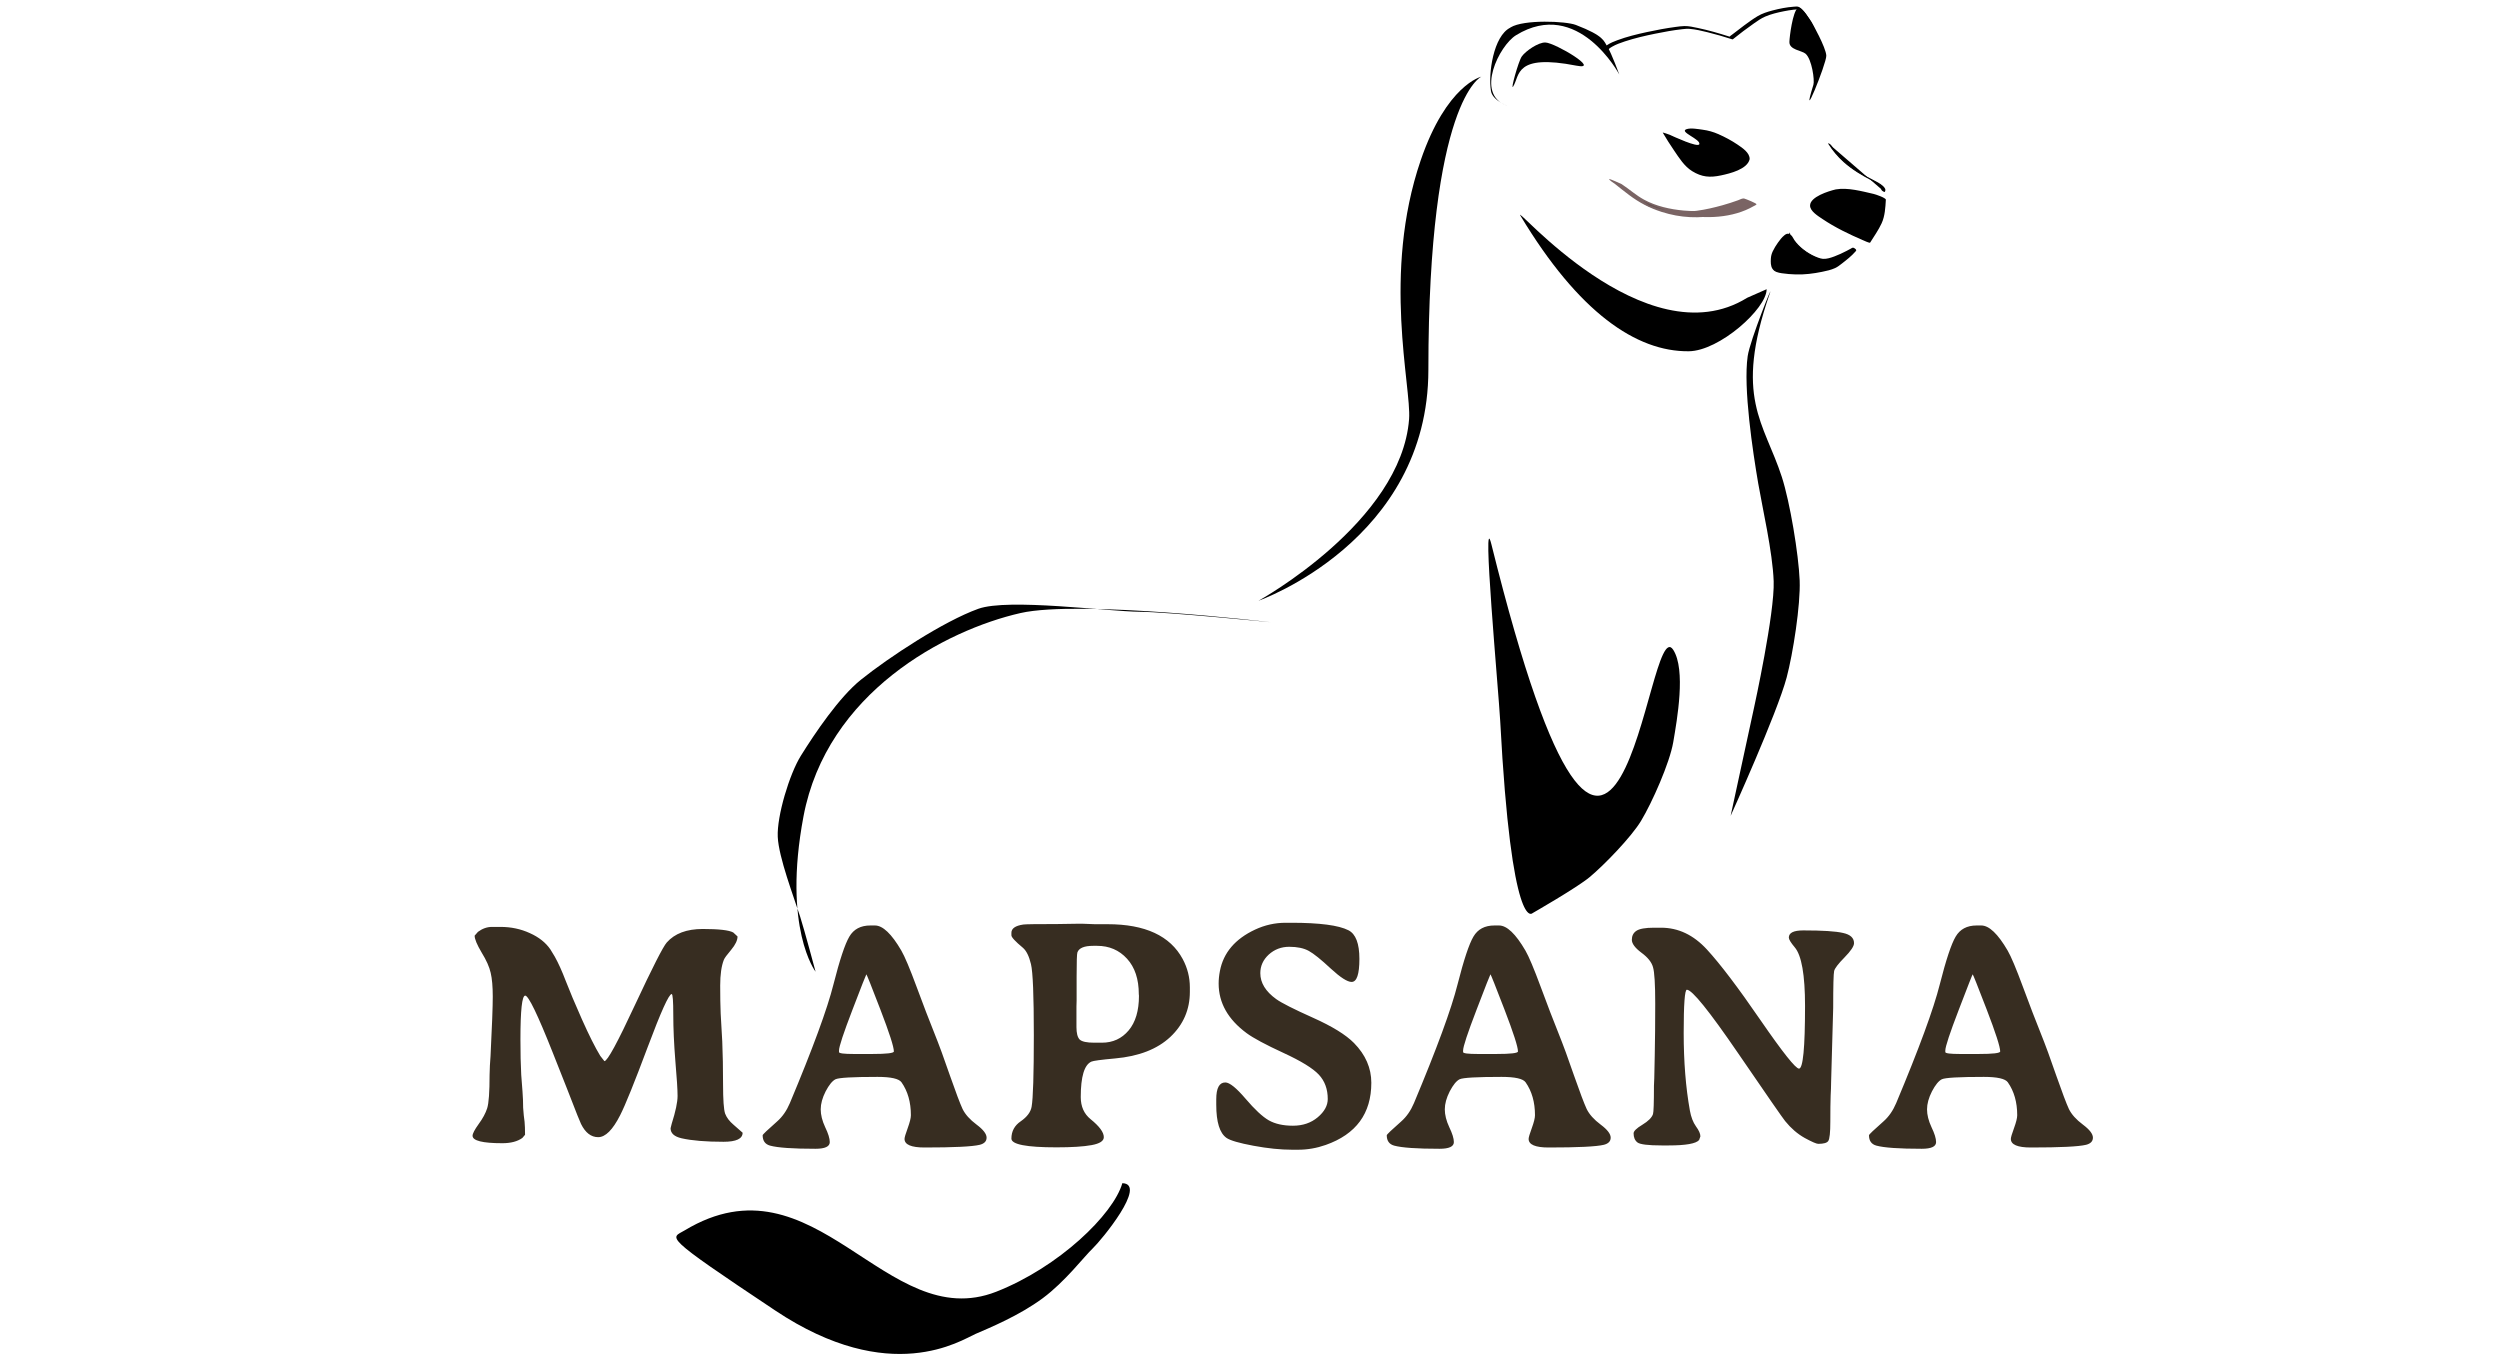 <svg width="369" height="200" viewBox="0 33 369 208" fill="none" xmlns="http://www.w3.org/2000/svg">
    <path
        d="M160.366 224.626C159.055 225.866 156.128 229.735 152.667 232.294C149.061 234.959 144.547 236.818 142.362 237.765C140.178 238.712 129.33 245.968 111.633 234.175C93.935 222.382 95.586 223.154 97.731 221.862C117.787 209.779 128.572 237.943 145.544 231.285C155.171 227.508 163.525 219.42 164.904 214.623C168.817 214.732 161.676 223.385 160.366 224.626Z"
        fill="black" />
    <path
        d="M249.472 132.757C251.427 135.815 250.067 143.418 249.472 146.915C248.928 150.108 246.227 156.193 244.519 159.021C243.035 161.478 238.909 165.746 236.638 167.64C234.667 169.281 227.856 173.18 227.856 173.18C227.856 173.18 224.653 176.609 222.904 143.63C222.675 139.317 220.019 110.368 221.553 116.544C241.419 196.609 245.307 126.238 249.472 132.757Z"
        fill="black" />
    <path
        d="M187.697 128.517C187.697 128.517 171.935 126.944 167.559 126.907C162.64 126.864 147.369 124.807 142.795 126.453C137.47 128.367 129.06 133.896 124.766 137.347C121.452 140.01 117.722 145.529 115.543 149.033C113.807 151.825 111.865 158.251 112.008 161.457C112.148 164.61 114.466 170.658 115.438 173.685C116.111 175.785 117.815 182.163 117.815 182.163C117.815 182.163 112.719 175.509 115.957 158.329C119.535 139.343 137.688 129.742 149.282 127.103C158.372 125.036 187.697 128.517 187.697 128.517Z"
        fill="black" />
    <path
        d="M220.012 44.769C220.012 44.769 214.676 45.997 210.706 57.603C204.745 75.032 209.297 92.4 208.921 97.337C207.716 113.143 185.808 125.216 185.808 125.216C185.808 125.216 211.882 116.065 211.882 89.759C211.882 48.328 220.012 44.769 220.012 44.769Z"
        fill="black" />
    <path
        d="M264.263 78.128C265.092 75.737 261.254 85.188 260.896 87.674C260.196 92.532 261.687 102.377 262.516 107.219C263.157 110.963 264.723 117.719 264.886 122.218C265.063 127.093 261.893 141.536 261.893 141.536C261.893 141.536 259.829 151.084 259.138 154.266C258.922 155.259 258.277 158.241 258.277 158.241C258.277 158.241 265.418 142.494 266.88 136.992C267.847 133.347 269.025 125.852 268.876 122.106C268.715 118.082 267.385 110.058 266.132 106.197C263.415 97.82 258.746 94.05 264.263 78.128Z"
        fill="black" />
    <path
        d="M272.964 41.554C272.993 42.77 268.852 52.908 270.984 46.014C271.197 45.328 270.753 42.087 269.778 41.244C269.203 40.747 267.266 40.656 267.3 39.442C267.325 38.583 267.8 34.829 268.582 34.22C269.096 33.819 270.707 36.386 270.707 36.386C270.707 36.386 272.935 40.303 272.964 41.554Z"
        fill="black" />
    <path
        d="M271.223 41.044C271.597 40.87 271.653 40.459 271.642 40.115C271.624 39.555 271.449 38.996 271.254 38.467C270.813 37.269 270.201 36.092 269.453 35.029C269.329 34.853 269.181 34.651 269.05 34.502C269.023 34.472 268.993 34.441 268.964 34.41C268.912 34.354 268.941 34.387 268.923 34.368C268.841 34.288 269.029 34.437 269.027 34.422C269.027 34.414 269.023 34.422 269.029 34.42C269.011 34.424 268.932 34.42 268.912 34.42C268.821 34.42 268.73 34.424 268.642 34.428C268.402 34.441 268.164 34.463 267.926 34.49C267.43 34.548 266.938 34.63 266.449 34.728C265.479 34.922 264.487 35.157 263.585 35.545C262.964 35.812 262.411 36.206 261.867 36.584C260.748 37.364 259.667 38.192 258.609 39.039C258.589 39.051 258.569 39.053 258.546 39.043C257.279 38.63 255.99 38.261 254.692 37.94C253.806 37.722 252.902 37.509 251.987 37.43C251.606 37.397 251.225 37.439 250.847 37.482C249.463 37.637 248.089 37.889 246.73 38.166C245.142 38.488 243.556 38.857 242.024 39.361C241.36 39.58 240.69 39.819 240.089 40.166C239.79 40.34 239.337 40.612 239.33 40.978C239.328 41.075 239.106 40.932 239.079 40.914C239.002 40.864 238.795 40.732 238.798 40.625C238.804 40.303 239.108 40.061 239.371 39.888C239.831 39.584 240.363 39.369 240.887 39.175C242.353 38.63 243.896 38.256 245.434 37.922C246.889 37.606 248.357 37.331 249.836 37.133C250.278 37.073 250.725 37.011 251.171 37.001C251.855 36.984 252.567 37.15 253.228 37.29C254.83 37.627 256.407 38.083 257.959 38.576C258.016 38.595 258.072 38.609 258.127 38.63C258.181 38.651 258.075 38.671 258.115 38.624C258.22 38.504 258.394 38.403 258.521 38.304C259.119 37.835 259.722 37.373 260.334 36.918C261.006 36.421 261.686 35.923 262.411 35.489C263.123 35.064 263.929 34.81 264.743 34.597C265.785 34.325 266.861 34.11 267.944 34.03C268.23 34.009 268.542 33.951 268.801 34.09C269.005 34.199 269.181 34.356 269.335 34.517C269.714 34.911 270.013 35.372 270.298 35.824C270.679 36.429 271.019 37.057 271.318 37.699C271.612 38.329 271.877 38.977 272.045 39.646C272.158 40.096 272.269 40.633 272.086 41.081C272.02 41.24 271.909 41.37 271.744 41.447C271.578 41.519 271.177 41.067 271.223 41.044Z"
        fill="black" />
    <path
        d="M263.807 77.395C263.807 80.383 256.547 86.87 251.862 86.92C243.798 87.005 234.946 80.961 226.026 66.129C224.603 63.763 245.205 88.409 260.823 78.708"
        fill="black" />
    <path
        d="M224.508 37.201C226.545 35.964 232.989 36.237 234.518 36.828C238.93 38.527 238.794 39.297 239.41 40.257C239.965 41.12 241.196 44.449 241.196 44.449C241.196 44.449 234.874 32.551 225.34 38.405C222.773 39.98 219.057 47.408 223.838 49.169C224.617 49.456 221.765 48.601 221.49 46.974C221.046 44.323 221.862 38.543 224.443 37.253"
        fill="black" />
    <path
        d="M260.822 64.178C262.678 63.074 257.959 65.754 251.71 65.968C249.974 66.028 247.253 65.326 245.676 64.663C244.369 64.112 238.899 59.501 241.197 61.36C248.103 66.943 256.697 66.637 260.822 64.178Z"
        fill="#665151" />
    <path
        d="M259.805 63.726C259.909 63.664 260.145 63.571 260.213 63.462C260.836 63.759 261.461 64.054 262.084 64.352C262.327 64.409 261.885 64.486 261.733 64.54C261.339 64.682 260.943 64.827 260.544 64.959C259.239 65.392 257.897 65.743 256.536 65.995C253.429 66.571 250.642 66.476 247.649 65.516C245.778 64.915 244.228 64.083 242.706 62.944C241.969 62.392 241.249 61.826 240.537 61.248C240.385 61.127 239.617 60.668 239.626 60.468C239.629 60.412 241.394 61.164 241.55 61.265C242.731 62.037 243.737 62.97 245.001 63.656C246.822 64.645 248.989 65.134 251.087 65.322C254.055 65.591 257.249 65.207 259.805 63.726C260.242 63.472 261.647 64.744 261.842 64.63C258.613 66.501 254.399 66.656 250.756 65.911C248.497 65.448 246.329 64.608 244.312 63.584C242.651 62.739 241.201 61.533 239.742 60.579C240.383 60.846 241.024 61.11 241.663 61.376C241.661 61.44 242.339 61.923 242.465 62.027C243.036 62.491 243.614 62.948 244.201 63.396C244.772 63.831 245.37 64.234 245.955 64.655C246.338 64.932 245.998 64.556 245.819 64.595C246.079 64.54 246.668 64.868 246.927 64.938C247.62 65.128 248.325 65.285 249.038 65.39C251.671 65.776 254.506 65.209 257.023 64.509C257.834 64.284 258.634 64.023 259.422 63.739C259.696 63.639 260.073 63.406 260.376 63.48C260.569 63.526 262.338 64.226 262.248 64.37C262.18 64.48 261.944 64.571 261.84 64.635C261.416 64.884 259.989 63.615 259.805 63.726Z"
        fill="#7A6464" />
    <path
        d="M260.18 56.984C259.931 58.622 255.377 59.821 253.569 59.706C252.278 59.623 248.856 53.772 248.856 53.772C248.856 53.772 258.796 58.316 252.289 53.582C251.496 53.005 255.436 53.266 256.342 53.679C257.523 54.22 260.362 55.793 260.18 56.984Z"
        fill="black" />
    <path
        d="M261.197 57.439C260.837 58.983 258.213 59.625 256.79 59.927C255.088 60.288 253.86 60.187 252.381 59.278C251.169 58.535 250.362 57.222 249.608 56.117C248.994 55.217 248.407 54.298 247.858 53.361C247.818 53.29 248.806 53.635 248.903 53.679C249.401 53.906 253.303 55.729 253.475 55.126C253.693 54.362 250.321 53.245 251.495 52.834C252.17 52.599 253.28 52.82 253.967 52.908C254.828 53.022 255.605 53.241 256.387 53.586C257.415 54.038 258.421 54.575 259.339 55.196C260.1 55.71 261.24 56.468 261.197 57.439C261.201 57.315 259.142 56.939 259.16 56.534C259.214 55.32 257.483 54.48 256.541 53.912C256.423 53.848 256.303 53.786 256.183 53.728C256.881 53.984 257.001 54.052 256.541 53.935C256.262 53.931 255.956 53.84 255.678 53.807C255.161 53.747 254.638 53.706 254.116 53.712C253.879 53.716 253.249 53.654 253.212 53.935C253.194 54.079 254.382 54.829 254.54 54.961C254.706 55.097 255.709 55.818 255.492 56.121C255.132 56.619 252.549 55.434 252.184 55.293C251.042 54.849 249.914 54.374 248.806 53.867C249.155 53.972 249.501 54.079 249.85 54.184C250.886 55.95 251.989 57.804 253.434 59.322C253.579 59.475 253.856 59.64 253.956 59.811C254.218 60.007 254.003 59.921 253.308 59.553C252.521 59.316 252.342 59.217 252.771 59.254C252.864 59.221 253.054 59.252 253.156 59.245C254.005 59.208 254.855 59.024 255.666 58.795C256.878 58.45 258.859 57.837 259.162 56.532C259.158 56.545 261.269 57.135 261.197 57.439Z"
        fill="black" />
    <path d="M273.502 55.209C276.744 60.455 282.646 60.947 281.67 62.264L273.502 55.209Z" fill="black" />
    <path
        d="M273.755 55.349C274.835 57.083 276.376 58.483 278.207 59.563C278.859 59.947 279.539 60.292 280.214 60.643C280.706 60.899 281.216 61.157 281.628 61.517C281.92 61.773 282.188 62.105 281.932 62.462C281.873 62.543 281.329 62.177 281.411 62.064C281.492 61.95 281.533 61.834 281.499 61.7C281.483 61.636 281.46 61.62 281.426 61.574C281.47 61.636 281.349 61.496 281.417 61.562C281.406 61.55 281.393 61.539 281.381 61.529C281.334 61.488 281.426 61.562 281.356 61.508C281.302 61.467 281.25 61.43 281.136 61.362C281.078 61.325 280.921 61.238 280.826 61.184C280.556 61.035 280.282 60.897 280.008 60.755C278.438 59.943 276.927 59.051 275.633 57.891C274.697 57.052 273.897 56.102 273.252 55.064C273.177 54.944 273.388 55.033 273.424 55.051C273.549 55.124 273.68 55.229 273.755 55.349Z"
        fill="black" />
    <path
        d="M275.432 62.526C274.274 62.776 271.592 63.875 271.485 64.957C271.32 66.641 278.67 69.793 278.67 69.793C278.67 69.793 280.238 67.288 280.476 66.737C280.947 65.653 281.083 63.208 281.083 63.208C281.083 63.208 276.821 62.227 275.432 62.526Z"
        fill="black" />
    <path
        d="M276.452 62.978C275.233 63.265 273.405 63.885 272.714 64.923C272.129 65.801 273.14 66.553 273.838 67.063C275.308 68.134 277.037 68.972 278.723 69.697C278.367 69.578 278.011 69.458 277.655 69.338C278.26 68.372 278.945 67.399 279.42 66.375C279.932 65.27 280 63.941 280.071 62.753C280.694 63.051 281.319 63.346 281.942 63.643C280.27 63.263 278.174 62.679 276.452 62.978C276.146 63.032 275.65 62.737 275.385 62.619C275.238 62.553 274.52 62.055 274.418 62.074C276.267 61.754 278.439 62.361 280.234 62.77C280.506 62.832 282.123 63.367 282.105 63.66C282.037 64.847 281.967 66.177 281.455 67.281C280.982 68.308 280.295 69.278 279.69 70.245C279.622 70.354 278.657 69.9 278.623 69.885C276.466 68.958 274.291 67.911 272.374 66.617C271.71 66.168 270.466 65.419 270.471 64.552C270.478 63.212 273.303 62.338 274.418 62.074C274.705 62.006 275.236 62.324 275.485 62.433C275.614 62.491 276.373 62.997 276.452 62.978Z"
        fill="black" />
    <path
        d="M272.687 72.943C271.402 72.84 268.396 71.044 267.541 69.245C267.097 68.308 264.931 71.442 264.768 72.452C264.682 72.989 264.628 74.424 265.194 74.591C266.202 74.886 268.638 75.008 269.78 74.882C270.897 74.758 273.165 74.403 274.153 73.909C275.061 73.455 278.023 70.792 277.139 71.285C276.387 71.704 273.908 73.042 272.687 72.943Z"
        fill="black" />
    <path
        d="M272.922 73.152C272.009 73.067 271.126 72.565 270.382 72.109C269.397 71.504 268.459 70.763 267.772 69.875C267.632 69.691 267.5 69.501 267.389 69.301C267.358 69.243 267.276 69.142 267.276 69.08C267.263 68.112 267.507 69.303 267.548 69.282C267.53 69.291 267.498 69.278 267.478 69.287C267.201 69.406 266.997 69.553 266.789 69.766C266.209 70.356 265.74 71.064 265.371 71.779C265.022 72.452 264.922 73.125 265.006 73.868C265.031 74.077 265.112 74.259 265.155 74.459C265.198 74.655 265.323 74.304 264.999 74.391C265.013 74.387 265.087 74.415 265.094 74.418C265.223 74.436 265.355 74.477 265.484 74.502C266.023 74.601 266.574 74.651 267.122 74.684C268.169 74.75 269.198 74.736 270.235 74.589C271.37 74.43 272.573 74.252 273.632 73.829C274.406 73.521 275.054 72.91 275.662 72.392C275.988 72.113 276.307 71.83 276.613 71.535C276.722 71.43 276.829 71.325 276.926 71.213C276.953 71.182 276.976 71.141 277.008 71.112C277.048 71.075 277.014 71.042 277.044 71.091C277.132 71.176 277.223 71.26 277.311 71.345C277.714 71.62 277.547 71.382 277.47 71.45C277.438 71.479 277.375 71.5 277.336 71.523C277.186 71.605 277.035 71.688 276.883 71.768C276.468 71.989 276.045 72.198 275.614 72.394C274.817 72.751 273.842 73.21 272.922 73.152C272.789 73.144 272.655 73.032 272.562 72.95C272.544 72.933 272.354 72.728 272.451 72.735C273.049 72.774 273.661 72.563 274.207 72.361C274.853 72.121 275.474 71.826 276.079 71.514C276.303 71.399 276.527 71.279 276.747 71.157C276.826 71.114 276.946 71.019 277.044 71.015C277.202 71.007 277.56 71.263 277.565 71.409C277.567 71.481 277.488 71.554 277.445 71.605C276.844 72.299 276.067 72.906 275.333 73.476C275.016 73.722 274.687 73.982 274.311 74.153C273.693 74.434 272.999 74.587 272.329 74.723C270.985 74.998 269.646 75.169 268.269 75.126C267.553 75.103 266.837 75.052 266.13 74.944C265.563 74.857 265.004 74.74 264.691 74.25C264.41 73.808 264.426 73.208 264.453 72.714C264.476 72.307 264.569 71.95 264.745 71.576C264.967 71.11 265.244 70.662 265.547 70.236C265.828 69.842 266.136 69.437 266.524 69.121C266.769 68.921 267.027 68.779 267.337 68.95C267.555 69.07 267.709 69.233 267.818 69.439C267.965 69.72 268.142 69.984 268.35 70.232C269.193 71.238 270.448 72.105 271.744 72.563C271.969 72.642 272.206 72.712 272.447 72.735C272.583 72.747 272.712 72.852 272.807 72.937C272.827 72.951 273.018 73.16 272.922 73.152Z"
        fill="black" />
    <path
        d="M234.62 43.082C238.449 43.831 231.396 39.605 229.86 39.524C228.777 39.468 226.794 40.837 226.214 41.674C225.695 42.421 224.42 47.042 224.9 46.274C225.947 44.599 225.075 41.211 234.62 43.082Z"
        fill="black" />
    <path
        d="M94.97 177.677C96.19 176.293 98.03 175.602 100.487 175.602C102.961 175.602 104.524 175.781 105.175 176.139L105.834 176.749C105.834 177.335 105.508 178.019 104.857 178.8C104.206 179.565 103.832 180.077 103.734 180.338C103.36 181.282 103.173 182.6 103.173 184.293C103.173 185.986 103.197 187.41 103.246 188.565L103.49 192.887C103.572 194.824 103.612 196.996 103.612 199.405C103.612 201.814 103.718 203.328 103.93 203.946C104.158 204.549 104.589 205.118 105.224 205.655L106.615 206.876C106.615 207.804 105.639 208.268 103.686 208.268C100.967 208.268 98.819 208.089 97.24 207.73C96.117 207.47 95.556 206.957 95.556 206.192L95.727 205.509C96.329 203.604 96.63 202.18 96.63 201.236C96.63 200.276 96.516 198.478 96.288 195.841C96.076 193.204 95.971 190.836 95.971 188.736C95.971 186.637 95.889 185.587 95.727 185.587C95.303 185.587 94.075 188.305 92.04 193.741C90.005 199.177 88.598 202.66 87.816 204.19C86.677 206.437 85.554 207.56 84.447 207.56C83.357 207.56 82.478 206.884 81.811 205.533L81.249 204.19C81.07 203.735 80.533 202.359 79.638 200.064L77.465 194.571C75.154 188.744 73.746 185.831 73.241 185.831C72.753 185.831 72.509 188.069 72.509 192.545C72.509 194.677 72.549 196.492 72.631 197.989L72.826 200.553C72.891 201.383 72.924 202.213 72.924 203.043L73.022 204.215L73.144 205.191C73.192 205.696 73.217 206.363 73.217 207.193L72.802 207.682C72.053 208.219 71.028 208.487 69.726 208.487C66.682 208.487 65.16 208.105 65.16 207.34C65.16 207.014 65.469 206.42 66.088 205.558C66.723 204.695 67.162 203.881 67.406 203.116C67.65 202.335 67.772 200.634 67.772 198.014L67.821 196.573L67.919 195.108C68.147 190.551 68.261 187.507 68.261 185.978C68.261 184.448 68.155 183.235 67.943 182.34C67.748 181.445 67.284 180.403 66.552 179.215C65.836 178.01 65.478 177.148 65.478 176.627L65.99 176.041C66.674 175.536 67.39 175.284 68.139 175.284H69.457C71.068 175.284 72.566 175.602 73.949 176.236C75.333 176.855 76.382 177.685 77.099 178.727L77.782 179.85C78.336 180.842 78.897 182.088 79.467 183.585C80.037 185.066 80.867 187.035 81.957 189.493C83.047 191.935 83.983 193.798 84.765 195.084L85.399 195.89C85.855 195.89 87.418 193.017 90.087 187.271C92.772 181.526 94.4 178.328 94.97 177.677ZM121.41 194.254V194.498C121.41 194.693 122.167 194.791 123.681 194.791H126.488C128.718 194.791 129.833 194.661 129.833 194.4C129.833 193.701 129.141 191.552 127.758 187.955C126.374 184.358 125.658 182.56 125.609 182.56C125.577 182.56 124.869 184.366 123.485 187.979C122.102 191.576 121.41 193.668 121.41 194.254ZM126.22 175.064H126.928C128.132 175.064 129.483 176.35 130.98 178.922C131.501 179.817 132.283 181.673 133.324 184.488C134.366 187.304 135.261 189.64 136.01 191.495C136.758 193.351 137.572 195.564 138.451 198.136C139.346 200.691 139.989 202.392 140.38 203.238C140.787 204.068 141.503 204.866 142.528 205.631C143.554 206.396 144.066 207.063 144.066 207.633C144.066 208.186 143.716 208.552 143.017 208.731C141.877 209.008 139.053 209.146 134.545 209.146C132.494 209.146 131.469 208.707 131.469 207.828C131.469 207.6 131.632 207.047 131.957 206.168C132.283 205.273 132.445 204.614 132.445 204.19C132.445 202.188 131.965 200.504 131.005 199.137C130.614 198.583 129.385 198.307 127.318 198.307C123.526 198.307 121.378 198.429 120.873 198.673C120.385 198.917 119.88 199.535 119.359 200.528C118.855 201.521 118.603 202.441 118.603 203.287C118.603 204.133 118.83 205.045 119.286 206.021C119.758 206.998 119.994 207.763 119.994 208.316C119.994 209 119.262 209.342 117.797 209.342C114.314 209.342 111.986 209.179 110.814 208.854C110.066 208.642 109.691 208.113 109.691 207.267C109.691 207.153 110.432 206.445 111.913 205.143C112.727 204.426 113.378 203.491 113.866 202.335C117.382 193.953 119.612 187.882 120.556 184.122C121.516 180.346 122.33 177.896 122.997 176.773C123.664 175.634 124.739 175.064 126.22 175.064ZM157.86 190.665C157.86 191.593 158.023 192.228 158.349 192.569C158.69 192.895 159.439 193.058 160.595 193.058H161.767C163.443 193.058 164.81 192.431 165.868 191.178C166.926 189.924 167.455 188.15 167.455 185.855L167.431 185.611C167.431 183.3 166.828 181.485 165.624 180.167C164.42 178.849 162.89 178.189 161.034 178.189H160.424C159.057 178.189 158.251 178.523 158.007 179.19C157.925 179.402 157.885 180.631 157.885 182.877V186.588L157.86 187.516V190.665ZM147.875 207.779C147.875 206.656 148.355 205.769 149.315 205.118C150.276 204.451 150.829 203.71 150.976 202.896C151.203 201.611 151.317 197.94 151.317 191.886C151.317 185.831 151.171 182.201 150.878 180.997C150.585 179.776 150.17 178.938 149.633 178.482C148.461 177.506 147.875 176.871 147.875 176.578V176.188C147.875 175.52 148.485 175.097 149.706 174.918C150.048 174.869 151.781 174.845 154.906 174.845L158.129 174.796H158.764L160.692 174.869H162.646C168.407 174.869 172.248 176.651 174.169 180.216C174.901 181.583 175.268 183.032 175.268 184.562V185.245C175.268 187.979 174.267 190.291 172.265 192.179C170.263 194.05 167.439 195.149 163.793 195.475C161.645 195.67 160.432 195.833 160.155 195.963C159.065 196.451 158.52 198.266 158.52 201.407C158.52 202.856 159.024 203.987 160.033 204.801C161.384 205.891 162.06 206.811 162.06 207.56C162.06 208.146 161.433 208.552 160.18 208.78C158.943 209.008 157.144 209.122 154.784 209.122C150.178 209.122 147.875 208.674 147.875 207.779ZM190.844 174.649C195.189 174.649 198.111 175.032 199.608 175.797C200.731 176.367 201.293 177.831 201.293 180.191C201.293 182.551 200.894 183.731 200.097 183.731C199.446 183.731 198.38 183.048 196.898 181.681C195.417 180.297 194.294 179.394 193.529 178.971C192.764 178.548 191.763 178.336 190.526 178.336C189.306 178.336 188.256 178.735 187.377 179.532C186.514 180.33 186.083 181.282 186.083 182.389C186.083 183.87 186.897 185.196 188.524 186.368C189.338 186.954 191.218 187.906 194.164 189.225C197.11 190.543 199.21 191.837 200.463 193.106C202.237 194.913 203.124 196.948 203.124 199.21C203.124 203.93 200.788 207.112 196.117 208.756C194.734 209.244 193.318 209.488 191.869 209.488H190.99C189.2 209.488 187.214 209.285 185.033 208.878C182.852 208.471 181.477 208.072 180.907 207.682C179.849 206.949 179.32 205.248 179.32 202.579V201.749C179.32 200.024 179.784 199.161 180.712 199.161C181.363 199.161 182.396 199.991 183.812 201.651C185.229 203.312 186.417 204.418 187.377 204.972C188.354 205.525 189.59 205.802 191.088 205.802C192.602 205.802 193.871 205.37 194.896 204.508C195.922 203.645 196.435 202.709 196.435 201.7C196.435 200.187 195.979 198.941 195.067 197.965C194.156 196.988 192.341 195.873 189.623 194.62C186.905 193.367 185.025 192.358 183.983 191.593C181.119 189.477 179.687 186.938 179.687 183.976C179.687 183.357 179.752 182.714 179.882 182.047C180.419 179.247 182.217 177.132 185.277 175.699C186.775 174.999 188.337 174.649 189.965 174.649H190.844ZM217.211 194.254V194.498C217.211 194.693 217.968 194.791 219.481 194.791H222.289C224.519 194.791 225.634 194.661 225.634 194.4C225.634 193.701 224.942 191.552 223.559 187.955C222.175 184.358 221.459 182.56 221.41 182.56C221.378 182.56 220.67 184.366 219.286 187.979C217.903 191.576 217.211 193.668 217.211 194.254ZM222.021 175.064H222.729C223.933 175.064 225.284 176.35 226.781 178.922C227.302 179.817 228.083 181.673 229.125 184.488C230.167 187.304 231.062 189.64 231.811 191.495C232.559 193.351 233.373 195.564 234.252 198.136C235.147 200.691 235.79 202.392 236.181 203.238C236.588 204.068 237.304 204.866 238.329 205.631C239.354 206.396 239.867 207.063 239.867 207.633C239.867 208.186 239.517 208.552 238.817 208.731C237.678 209.008 234.854 209.146 230.346 209.146C228.295 209.146 227.27 208.707 227.27 207.828C227.27 207.6 227.432 207.047 227.758 206.168C228.083 205.273 228.246 204.614 228.246 204.19C228.246 202.188 227.766 200.504 226.806 199.137C226.415 198.583 225.186 198.307 223.119 198.307C219.327 198.307 217.178 198.429 216.674 198.673C216.186 198.917 215.681 199.535 215.16 200.528C214.656 201.521 214.403 202.441 214.403 203.287C214.403 204.133 214.631 205.045 215.087 206.021C215.559 206.998 215.795 207.763 215.795 208.316C215.795 209 215.062 209.342 213.598 209.342C210.115 209.342 207.787 209.179 206.615 208.854C205.867 208.642 205.492 208.113 205.492 207.267C205.492 207.153 206.233 206.445 207.714 205.143C208.528 204.426 209.179 203.491 209.667 202.335C213.183 193.953 215.412 187.882 216.356 184.122C217.317 180.346 218.131 177.896 218.798 176.773C219.465 175.634 220.539 175.064 222.021 175.064ZM273.632 201.188C273.599 202.115 273.583 203.434 273.583 205.143C273.583 206.835 273.477 207.836 273.266 208.146C273.07 208.438 272.558 208.585 271.728 208.585C271.451 208.585 270.759 208.284 269.652 207.682C268.546 207.063 267.545 206.201 266.649 205.094C266.275 204.638 263.866 201.163 259.423 194.669C254.979 188.175 252.359 184.928 251.562 184.928C251.236 184.928 251.073 187.141 251.073 191.568C251.073 195.979 251.391 199.951 252.025 203.482C252.204 204.475 252.514 205.281 252.953 205.899C253.409 206.518 253.637 207.031 253.637 207.438L253.441 207.999C252.969 208.552 251.407 208.829 248.754 208.829H247.704C245.604 208.829 244.359 208.674 243.969 208.365C243.578 208.056 243.383 207.592 243.383 206.974C243.383 206.632 243.83 206.192 244.726 205.655C245.637 205.102 246.182 204.557 246.361 204.02C246.459 203.727 246.508 202.278 246.508 199.674L246.557 198.502L246.63 194.986C246.679 192.659 246.703 190.014 246.703 187.052C246.703 184.073 246.589 182.21 246.361 181.461C246.15 180.696 245.556 179.955 244.579 179.239C243.603 178.507 243.114 177.848 243.114 177.262C243.114 176.66 243.342 176.204 243.798 175.895C244.27 175.569 245.173 175.406 246.508 175.406H247.606C250.243 175.406 252.587 176.521 254.638 178.751C256.688 180.981 259.423 184.586 262.841 189.566C266.275 194.547 268.253 197.037 268.773 197.037C269.392 197.037 269.701 193.831 269.701 187.418C269.701 182.649 269.172 179.646 268.114 178.409C267.512 177.693 267.211 177.197 267.211 176.92C267.211 176.188 267.951 175.821 269.433 175.821C272.395 175.821 274.429 175.951 275.536 176.212C276.659 176.456 277.221 176.977 277.221 177.774C277.221 178.246 276.732 178.979 275.756 179.972C274.796 180.948 274.267 181.64 274.169 182.047C274.071 182.438 274.022 184.326 274.022 187.711L273.705 199.039L273.681 200.113L273.632 201.188ZM291.234 194.254V194.498C291.234 194.693 291.991 194.791 293.505 194.791H296.312C298.542 194.791 299.657 194.661 299.657 194.4C299.657 193.701 298.965 191.552 297.582 187.955C296.199 184.358 295.482 182.56 295.434 182.56C295.401 182.56 294.693 184.366 293.31 187.979C291.926 191.576 291.234 193.668 291.234 194.254ZM296.044 175.064H296.752C297.956 175.064 299.307 176.35 300.805 178.922C301.326 179.817 302.107 181.673 303.148 184.488C304.19 187.304 305.085 189.64 305.834 191.495C306.583 193.351 307.396 195.564 308.275 198.136C309.171 200.691 309.813 202.392 310.204 203.238C310.611 204.068 311.327 204.866 312.353 205.631C313.378 206.396 313.891 207.063 313.891 207.633C313.891 208.186 313.541 208.552 312.841 208.731C311.701 209.008 308.878 209.146 304.369 209.146C302.318 209.146 301.293 208.707 301.293 207.828C301.293 207.6 301.456 207.047 301.781 206.168C302.107 205.273 302.27 204.614 302.27 204.19C302.27 202.188 301.789 200.504 300.829 199.137C300.438 198.583 299.21 198.307 297.143 198.307C293.35 198.307 291.202 198.429 290.697 198.673C290.209 198.917 289.704 199.535 289.184 200.528C288.679 201.521 288.427 202.441 288.427 203.287C288.427 204.133 288.655 205.045 289.11 206.021C289.582 206.998 289.818 207.763 289.818 208.316C289.818 209 289.086 209.342 287.621 209.342C284.138 209.342 281.811 209.179 280.639 208.854C279.89 208.642 279.516 208.113 279.516 207.267C279.516 207.153 280.256 206.445 281.737 205.143C282.551 204.426 283.202 203.491 283.69 202.335C287.206 193.953 289.436 187.882 290.38 184.122C291.34 180.346 292.154 177.896 292.821 176.773C293.489 175.634 294.563 175.064 296.044 175.064Z"
        fill="#372D21" />
</svg>